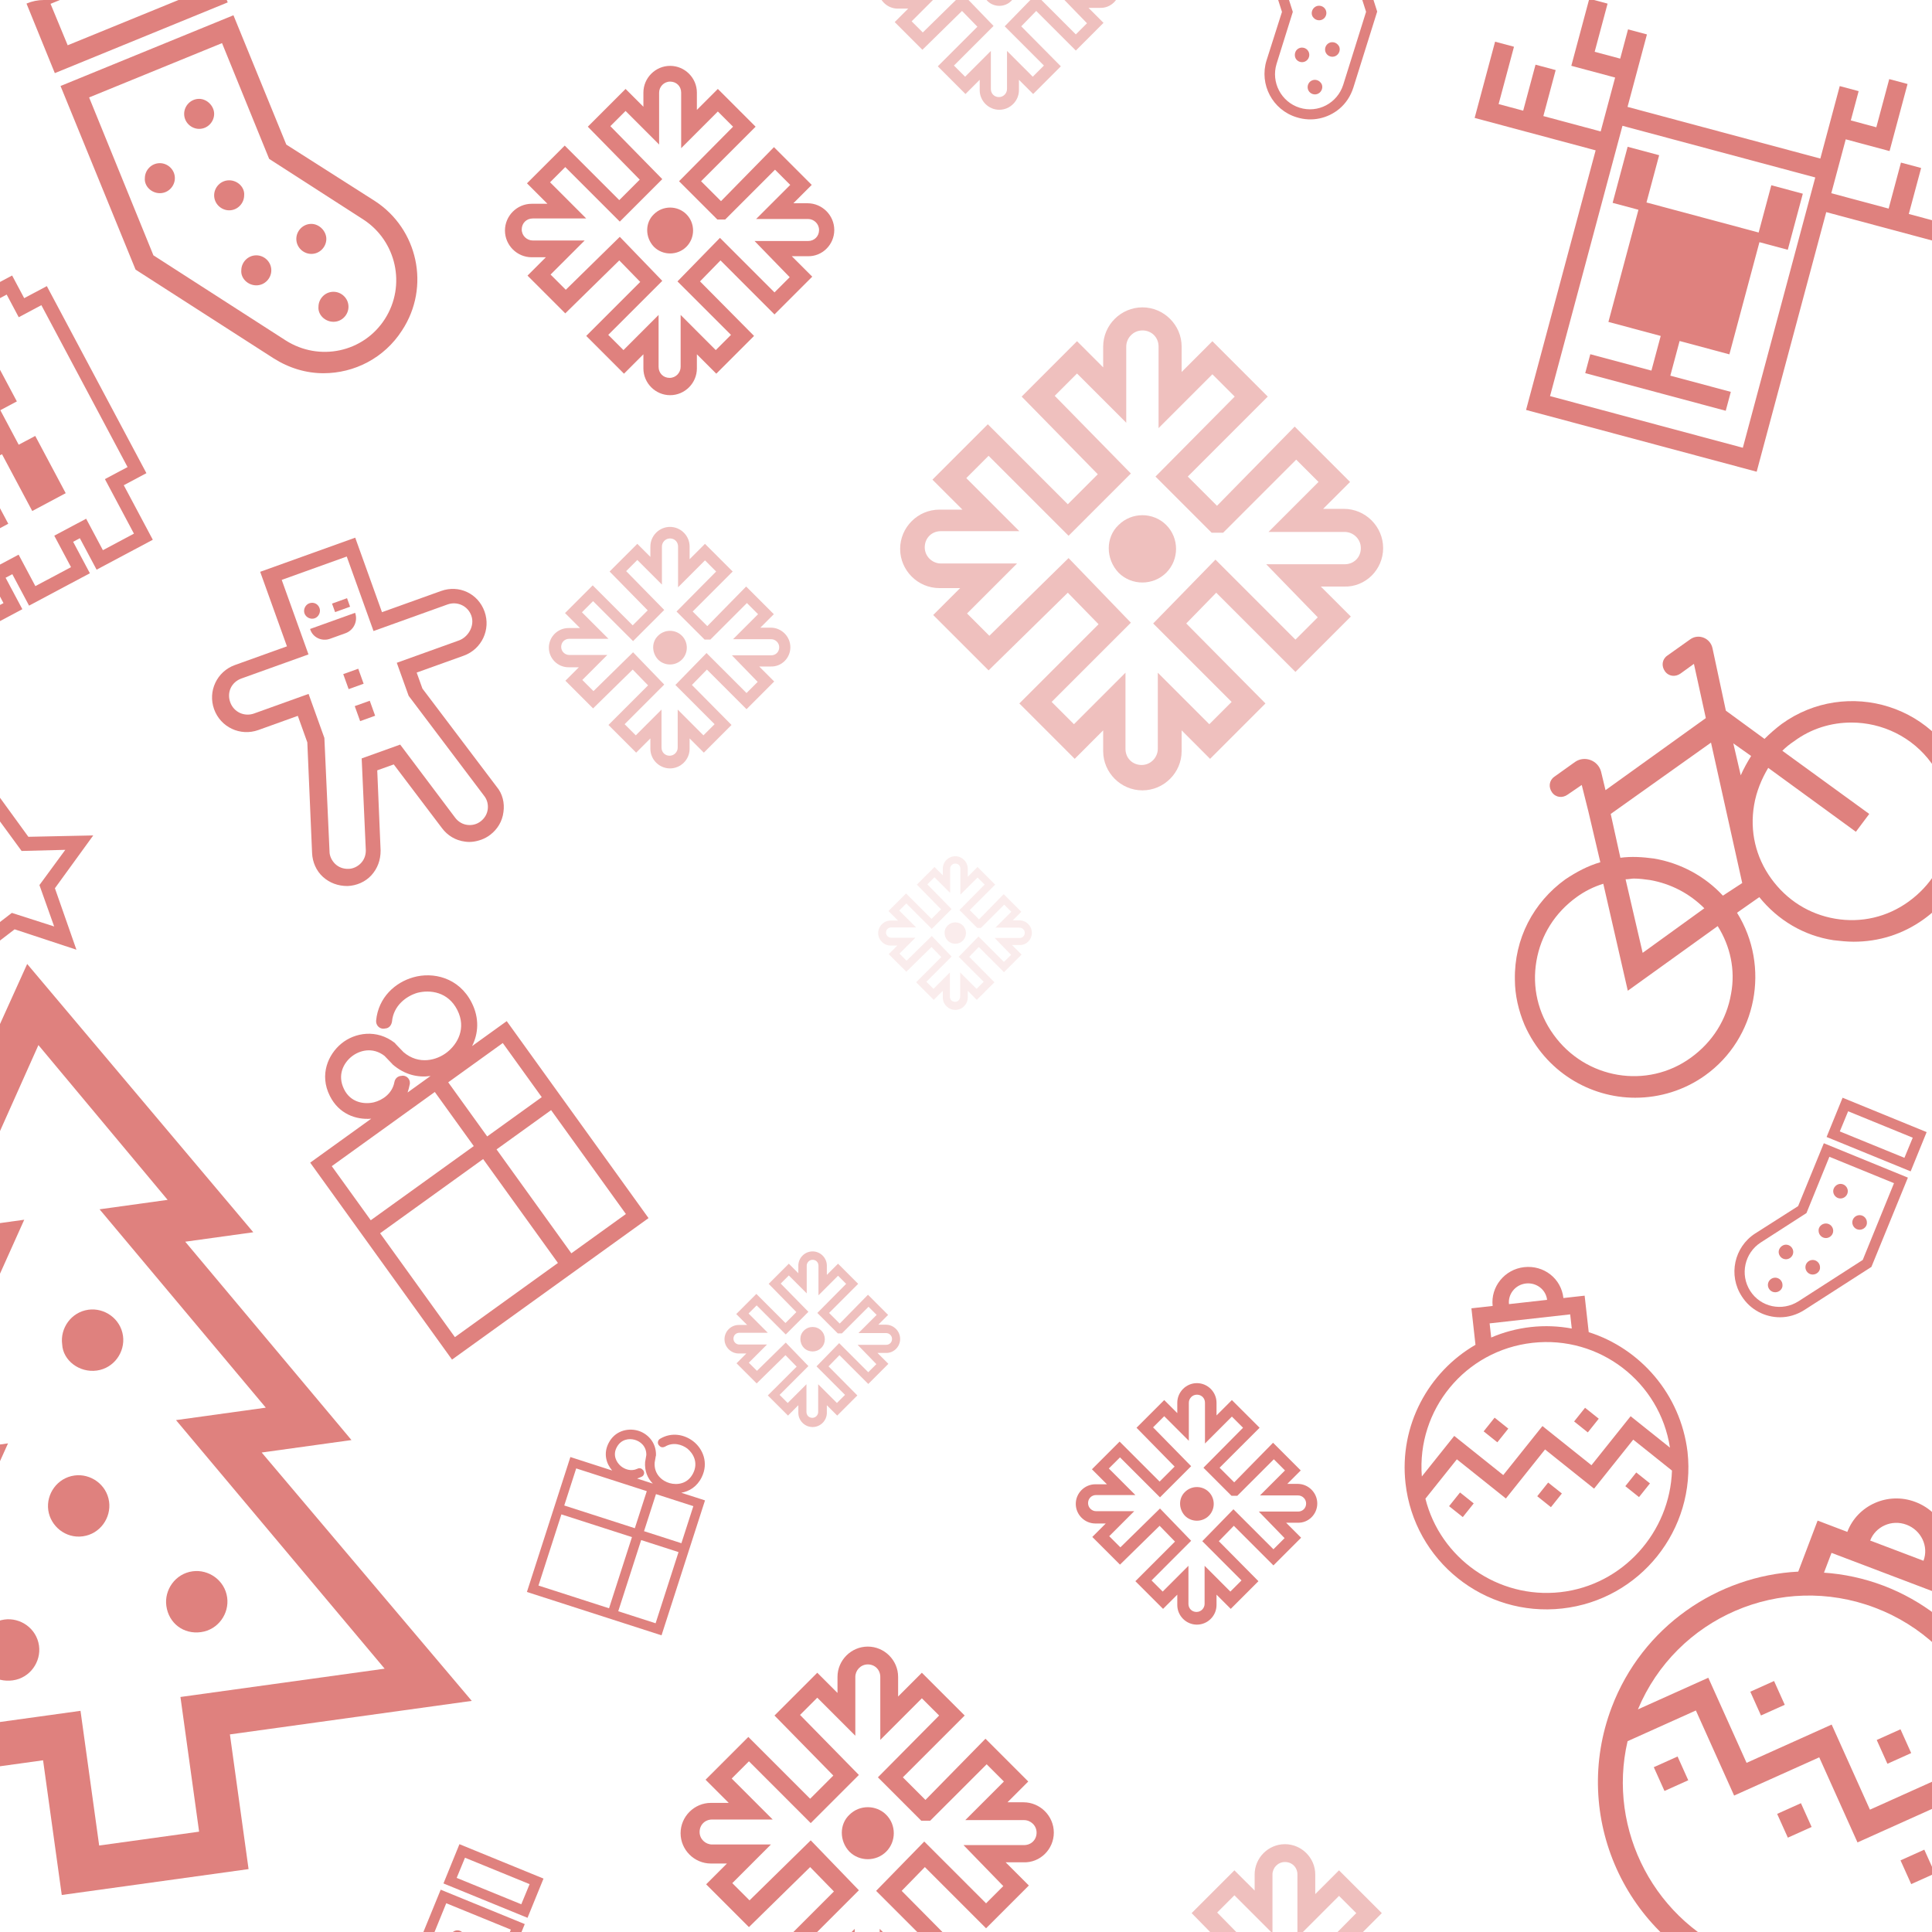 <svg width="88" height="88" viewBox="0 0 88 88" fill="none" xmlns="http://www.w3.org/2000/svg">
<g clip-path="url(#clip0_2_101)">
<path fill-rule="evenodd" clip-rule="evenodd" d="M87.505 7.652L86.943 9.747L88.063 10.047L88.762 7.435L89.623 7.666L88.693 11.139L83.183 9.662L80.014 21.486L69.51 18.672L72.679 6.848L67.168 5.371L68.099 1.899L68.96 2.129L68.26 4.741L69.379 5.041L69.941 2.946L70.859 3.192L70.298 5.287L72.909 5.987L73.567 3.532L71.571 2.997L72.39 -0.058L73.223 0.165L72.635 2.359L73.798 2.671L74.155 1.337L75.016 1.568L74.132 4.869L82.914 7.222L83.798 3.921L84.659 4.152L84.302 5.485L85.464 5.797L86.052 3.603L86.886 3.826L86.067 6.881L84.071 6.346L83.413 8.801L86.025 9.501L86.586 7.406L87.505 7.652ZM70.602 18.042L79.384 20.395L82.683 8.083L73.901 5.73L70.602 18.042Z" fill="#DF817E"/>
<path d="M80.104 10.591L74.995 9.222L75.572 7.07L74.137 6.685L73.453 9.239L74.629 9.555L73.261 14.663L75.643 15.302L75.22 16.88L72.436 16.134L72.205 16.995L78.605 18.71L78.836 17.849L76.081 17.111L76.504 15.532L78.771 16.14L80.14 11.031L81.431 11.377L82.116 8.823L80.681 8.438L80.104 10.591Z" fill="#DF817E"/>
<path d="M11.919 66.16L16.009 65.593L8.437 56.558L11.537 56.128L1.238 43.907L-5.35 58.468L-2.249 58.039L-7.079 68.793L-2.989 68.226L-9.054 81.706L1.962 80.179L2.813 86.314L11.322 85.135L10.472 79L21.488 77.473L11.919 66.16ZM8.219 77.295L9.069 83.43L4.517 84.061L3.667 77.926L-5.7 79.224L0.365 65.744L-3.725 66.311L1.104 55.557L-1.996 55.987L1.75 47.602L7.635 54.652L4.535 55.082L12.107 64.117L8.017 64.684L17.52 76.006L8.219 77.295Z" fill="#DF817E"/>
<path d="M9.154 74.341C9.945 74.232 10.448 73.49 10.347 72.764C10.237 71.973 9.495 71.47 8.77 71.571C7.978 71.681 7.476 72.423 7.577 73.148C7.686 73.94 8.362 74.451 9.154 74.341Z" fill="#DF817E"/>
<path d="M3.775 69.977C4.567 69.868 5.069 69.126 4.969 68.4C4.859 67.609 4.117 67.106 3.391 67.207C2.6 67.317 2.098 68.058 2.198 68.784C2.299 69.51 2.984 70.087 3.775 69.977Z" fill="#DF817E"/>
<path d="M0.584 76.538C1.375 76.428 1.878 75.686 1.777 74.961C1.667 74.169 0.925 73.667 0.2 73.768C-0.592 73.877 -1.094 74.619 -0.994 75.345C-0.95 76.146 -0.208 76.648 0.584 76.538Z" fill="#DF817E"/>
<path d="M4.41 62.427C5.201 62.317 5.703 61.575 5.603 60.85C5.493 60.058 4.751 59.556 4.026 59.656C3.234 59.766 2.732 60.508 2.832 61.234C2.867 61.968 3.618 62.537 4.41 62.427Z" fill="#DF817E"/>
<path d="M29.783 11.24C30.189 11.646 30.858 11.646 31.264 11.24C31.67 10.834 31.67 10.165 31.264 9.759C30.858 9.353 30.189 9.353 29.783 9.759C29.377 10.142 29.377 10.81 29.783 11.24Z" fill="#DF817E"/>
<path d="M38 10.476C38 9.807 37.451 9.258 36.782 9.258H36.137L36.973 8.422L35.253 6.702L32.841 9.162L31.933 8.255L34.417 5.771L32.697 4.051L31.742 5.006V4.218C31.742 3.549 31.193 3 30.524 3C29.855 3 29.306 3.549 29.306 4.218V4.863L28.494 4.051L26.774 5.771L29.139 8.183L28.207 9.115L25.723 6.631L24.003 8.35L24.935 9.282H24.218C23.549 9.282 23 9.831 23 10.5C23 11.169 23.549 11.718 24.218 11.718H24.863L24.027 12.554L25.747 14.274L28.207 11.861L29.162 12.841L26.702 15.301L28.422 17.021L29.306 16.137V16.782C29.306 17.451 29.855 18 30.524 18C31.193 18 31.742 17.451 31.742 16.782V16.137L32.626 17.021L34.346 15.301L31.885 12.817L32.817 11.861L35.277 14.322L36.997 12.602L36.065 11.67H36.782C37.451 11.694 38 11.145 38 10.476ZM35.97 12.626L35.277 13.319L32.793 10.834L30.858 12.817L33.295 15.253L32.602 15.946L31.002 14.345V16.71C31.002 16.973 30.787 17.212 30.5 17.212C30.213 17.212 29.998 16.997 29.998 16.71V14.345L28.398 15.946L27.705 15.253L30.166 12.793L28.231 10.787L25.771 13.199L25.078 12.506L26.631 10.954H24.266C24.003 10.954 23.764 10.739 23.764 10.452C23.764 10.166 23.979 9.951 24.266 9.951H26.702L25.054 8.303L25.747 7.61L28.231 10.094L30.166 8.159L27.801 5.747L28.494 5.054L30.022 6.583V4.218C30.022 3.955 30.237 3.717 30.524 3.717C30.811 3.717 31.026 3.932 31.026 4.218V6.75L32.697 5.078L33.39 5.771L30.93 8.255L32.674 9.998H33.032L35.301 7.729L35.994 8.422L34.441 9.975H36.806C37.069 9.975 37.307 10.19 37.307 10.476C37.307 10.763 37.092 10.978 36.806 10.978H34.369L35.97 12.626Z" fill="#DF817E"/>
<g opacity="0.5">
<path d="M50.949 26.086C51.544 26.681 52.525 26.681 53.121 26.086C53.716 25.49 53.716 24.509 53.121 23.914C52.525 23.318 51.544 23.318 50.949 23.914C50.353 24.474 50.353 25.455 50.949 26.086Z" fill="#DF817E"/>
<path d="M63 24.965C63 23.984 62.194 23.178 61.213 23.178H60.267L61.494 21.952L58.971 19.43L55.433 23.038L54.102 21.707L57.745 18.064L55.223 15.541L53.822 16.943V15.787C53.822 14.806 53.016 14 52.035 14C51.054 14 50.248 14.806 50.248 15.787V16.733L49.057 15.541L46.535 18.064L50.003 21.602L48.637 22.968L44.994 19.325L42.471 21.847L43.838 23.213H42.787C41.806 23.213 41 24.019 41 25C41 25.981 41.806 26.787 42.787 26.787H43.733L42.506 28.013L45.029 30.535L48.637 26.997L50.038 28.433L46.43 32.041L48.952 34.564L50.248 33.267V34.213C50.248 35.194 51.054 36 52.035 36C53.016 36 53.822 35.194 53.822 34.213V33.267L55.118 34.564L57.64 32.041L54.032 28.398L55.398 26.997L59.006 30.605L61.529 28.083L60.162 26.717H61.213C62.194 26.752 63 25.946 63 24.965ZM60.022 28.118L59.006 29.134L55.363 25.49L52.526 28.398L56.099 31.971L55.083 32.987L52.736 30.64V34.108C52.736 34.494 52.42 34.844 52 34.844C51.58 34.844 51.264 34.529 51.264 34.108V30.64L48.917 32.987L47.901 31.971L51.51 28.363L48.672 25.42L45.064 28.959L44.048 27.943L46.325 25.666H42.857C42.471 25.666 42.121 25.35 42.121 24.93C42.121 24.51 42.436 24.194 42.857 24.194H46.43L44.013 21.777L45.029 20.761L48.672 24.404L51.51 21.567L48.041 18.029L49.057 17.013L51.299 19.255V15.787C51.299 15.401 51.615 15.051 52.035 15.051C52.455 15.051 52.771 15.366 52.771 15.787V19.5L55.223 17.048L56.239 18.064L52.631 21.707L55.188 24.264H55.713L59.041 20.936L60.057 21.952L57.78 24.229H61.248C61.634 24.229 61.984 24.545 61.984 24.965C61.984 25.385 61.669 25.701 61.248 25.701H57.675L60.022 28.118Z" fill="#DF817E"/>
</g>
<g opacity="0.5">
<path d="M29.974 30.043C30.272 30.341 30.763 30.341 31.06 30.043C31.358 29.745 31.358 29.255 31.06 28.957C30.763 28.659 30.272 28.659 29.974 28.957C29.677 29.237 29.677 29.727 29.974 30.043Z" fill="#DF817E"/>
<path d="M36 29.483C36 28.992 35.597 28.589 35.107 28.589H34.634L35.247 27.976L33.986 26.715L32.217 28.519L31.551 27.854L33.373 26.032L32.111 24.771L31.411 25.471V24.893C31.411 24.403 31.008 24 30.517 24C30.027 24 29.624 24.403 29.624 24.893V25.366L29.029 24.771L27.767 26.032L29.502 27.801L28.819 28.484L26.997 26.662L25.736 27.924L26.419 28.607H25.893C25.403 28.607 25 29.01 25 29.5C25 29.99 25.403 30.393 25.893 30.393H26.366L25.753 31.006L27.014 32.267L28.819 30.498L29.519 31.217L27.715 33.021L28.976 34.282L29.624 33.634V34.107C29.624 34.597 30.027 35 30.517 35C31.008 35 31.411 34.597 31.411 34.107V33.634L32.059 34.282L33.32 33.021L31.516 31.199L32.199 30.498L34.003 32.303L35.264 31.041L34.581 30.358H35.107C35.597 30.376 36 29.973 36 29.483ZM34.511 31.059L34.003 31.567L32.181 29.745L30.763 31.199L32.549 32.986L32.041 33.494L30.868 32.32V34.054C30.868 34.247 30.71 34.422 30.5 34.422C30.29 34.422 30.132 34.264 30.132 34.054V32.32L28.959 33.494L28.451 32.986L30.255 31.181L28.836 29.71L27.032 31.479L26.524 30.971L27.662 29.833H25.928C25.736 29.833 25.561 29.675 25.561 29.465C25.561 29.255 25.718 29.097 25.928 29.097H27.715L26.506 27.889L27.014 27.381L28.836 29.202L30.255 27.783L28.521 26.014L29.029 25.506L30.15 26.627V24.893C30.15 24.701 30.307 24.526 30.517 24.526C30.728 24.526 30.885 24.683 30.885 24.893V26.75L32.111 25.524L32.619 26.032L30.815 27.854L32.094 29.132H32.357L34.021 27.468L34.529 27.976L33.39 29.115H35.124C35.317 29.115 35.492 29.272 35.492 29.483C35.492 29.693 35.334 29.85 35.124 29.85H33.338L34.511 31.059Z" fill="#DF817E"/>
<path d="M44.974 0.043C45.272 0.341 45.763 0.341 46.06 0.043C46.358 -0.255 46.358 -0.745 46.06 -1.043C45.763 -1.341 45.272 -1.341 44.974 -1.043C44.677 -0.763 44.677 -0.272 44.974 0.043Z" fill="#DF817E"/>
<path d="M51 -0.518C51 -1.008 50.597 -1.411 50.107 -1.411H49.634L50.247 -2.024L48.986 -3.285L47.217 -1.481L46.551 -2.147L48.373 -3.968L47.111 -5.229L46.411 -4.529V-5.107C46.411 -5.597 46.008 -6 45.517 -6C45.027 -6 44.624 -5.597 44.624 -5.107V-4.634L44.029 -5.229L42.767 -3.968L44.502 -2.199L43.819 -1.516L41.997 -3.338L40.736 -2.076L41.419 -1.393H40.893C40.403 -1.393 40 -0.99 40 -0.5C40 -0.01 40.403 0.393 40.893 0.393H41.366L40.753 1.006L42.014 2.268L43.819 0.498L44.519 1.217L42.715 3.021L43.976 4.282L44.624 3.634V4.107C44.624 4.597 45.027 5 45.517 5C46.008 5 46.411 4.597 46.411 4.107V3.634L47.059 4.282L48.32 3.021L46.516 1.199L47.199 0.498L49.003 2.303L50.264 1.041L49.581 0.358H50.107C50.597 0.376 51 -0.027 51 -0.518ZM49.511 1.059L49.003 1.567L47.181 -0.255L45.763 1.199L47.549 2.986L47.041 3.494L45.868 2.32V4.054C45.868 4.247 45.71 4.422 45.5 4.422C45.29 4.422 45.132 4.264 45.132 4.054V2.32L43.959 3.494L43.451 2.986L45.255 1.182L43.836 -0.29L42.032 1.479L41.524 0.971L42.662 -0.167H40.928C40.736 -0.167 40.56 -0.325 40.56 -0.535C40.56 -0.745 40.718 -0.903 40.928 -0.903H42.715L41.506 -2.111L42.014 -2.619L43.836 -0.798L45.255 -2.217L43.521 -3.986L44.029 -4.494L45.15 -3.373V-5.107C45.15 -5.299 45.307 -5.475 45.517 -5.475C45.728 -5.475 45.885 -5.317 45.885 -5.107V-3.25L47.111 -4.476L47.619 -3.968L45.815 -2.147L47.094 -0.868H47.357L49.021 -2.532L49.529 -2.024L48.39 -0.885H50.124C50.317 -0.885 50.492 -0.728 50.492 -0.518C50.492 -0.307 50.334 -0.15 50.124 -0.15H48.338L49.511 1.059Z" fill="#DF817E"/>
<g opacity="0.3">
<path d="M43.166 42.845C43.355 43.035 43.667 43.035 43.857 42.845C44.046 42.656 44.046 42.344 43.857 42.154C43.667 41.965 43.355 41.965 43.166 42.154C42.976 42.333 42.976 42.645 43.166 42.845Z" fill="#DF817E"/>
<path d="M47 42.489C47 42.177 46.744 41.92 46.431 41.92H46.131L46.521 41.53L45.718 40.728L44.592 41.876L44.169 41.452L45.328 40.293L44.526 39.49L44.08 39.936V39.569C44.08 39.256 43.823 39 43.511 39C43.199 39 42.943 39.256 42.943 39.569V39.869L42.564 39.49L41.761 40.293L42.865 41.419L42.43 41.853L41.271 40.694L40.468 41.497L40.903 41.931H40.569C40.256 41.931 40 42.188 40 42.5C40 42.812 40.256 43.069 40.569 43.069H40.869L40.479 43.459L41.282 44.261L42.43 43.135L42.876 43.592L41.728 44.74L42.53 45.543L42.943 45.131V45.431C42.943 45.744 43.199 46 43.511 46C43.823 46 44.08 45.744 44.08 45.431V45.131L44.492 45.543L45.295 44.74L44.147 43.581L44.581 43.135L45.729 44.283L46.532 43.481L46.097 43.046H46.431C46.744 43.057 47 42.801 47 42.489ZM46.053 43.492L45.729 43.815L44.57 42.656L43.667 43.581L44.804 44.718L44.481 45.041L43.734 44.295V45.398C43.734 45.521 43.634 45.632 43.5 45.632C43.366 45.632 43.266 45.532 43.266 45.398V44.295L42.519 45.041L42.196 44.718L43.344 43.57L42.441 42.634L41.293 43.76L40.97 43.436L41.694 42.712H40.591C40.468 42.712 40.357 42.611 40.357 42.478C40.357 42.344 40.457 42.244 40.591 42.244H41.728L40.959 41.474L41.282 41.151L42.441 42.31L43.344 41.408L42.24 40.282L42.564 39.959L43.277 40.672V39.569C43.277 39.446 43.377 39.334 43.511 39.334C43.645 39.334 43.745 39.435 43.745 39.569V40.75L44.526 39.97L44.849 40.293L43.701 41.452L44.514 42.266H44.681L45.74 41.207L46.064 41.53L45.339 42.255H46.443C46.565 42.255 46.677 42.355 46.677 42.489C46.677 42.623 46.576 42.723 46.443 42.723H45.306L46.053 43.492Z" fill="#DF817E"/>
</g>
</g>
<path d="M53.974 69.043C54.272 69.341 54.763 69.341 55.06 69.043C55.358 68.745 55.358 68.255 55.06 67.957C54.763 67.659 54.272 67.659 53.974 67.957C53.677 68.237 53.677 68.728 53.974 69.043Z" fill="#DF817E"/>
<path d="M60 68.483C60 67.992 59.597 67.589 59.107 67.589H58.634L59.247 66.976L57.986 65.715L56.217 67.519L55.551 66.853L57.373 65.032L56.111 63.771L55.411 64.471V63.893C55.411 63.403 55.008 63 54.517 63C54.027 63 53.624 63.403 53.624 63.893V64.366L53.029 63.771L51.767 65.032L53.502 66.801L52.819 67.484L50.997 65.662L49.736 66.924L50.419 67.607H49.893C49.403 67.607 49 68.01 49 68.5C49 68.99 49.403 69.393 49.893 69.393H50.366L49.753 70.006L51.014 71.267L52.819 69.498L53.519 70.217L51.715 72.021L52.976 73.282L53.624 72.634V73.107C53.624 73.597 54.027 74 54.517 74C55.008 74 55.411 73.597 55.411 73.107V72.634L56.059 73.282L57.32 72.021L55.516 70.199L56.199 69.498L58.003 71.302L59.264 70.041L58.581 69.358H59.107C59.597 69.376 60 68.973 60 68.483ZM58.511 70.059L58.003 70.567L56.181 68.745L54.763 70.199L56.549 71.986L56.041 72.494L54.868 71.32V73.054C54.868 73.247 54.71 73.422 54.5 73.422C54.29 73.422 54.132 73.264 54.132 73.054V71.32L52.959 72.494L52.451 71.986L54.255 70.181L52.836 68.71L51.032 70.479L50.524 69.971L51.662 68.833H49.928C49.736 68.833 49.56 68.675 49.56 68.465C49.56 68.255 49.718 68.097 49.928 68.097H51.715L50.506 66.888L51.014 66.381L52.836 68.202L54.255 66.783L52.521 65.014L53.029 64.506L54.15 65.627V63.893C54.15 63.701 54.307 63.526 54.517 63.526C54.728 63.526 54.885 63.683 54.885 63.893V65.75L56.111 64.524L56.619 65.032L54.815 66.853L56.094 68.132H56.357L58.021 66.468L58.529 66.976L57.39 68.115H59.124C59.317 68.115 59.492 68.272 59.492 68.483C59.492 68.693 59.334 68.85 59.124 68.85H57.338L58.511 70.059Z" fill="#DF817E"/>
<g opacity="0.5">
<path d="M36.618 61.395C36.834 61.611 37.191 61.611 37.408 61.395C37.624 61.178 37.624 60.822 37.408 60.605C37.191 60.388 36.834 60.388 36.618 60.605C36.401 60.809 36.401 61.165 36.618 61.395Z" fill="#DF817E"/>
<path d="M41 60.987C41 60.631 40.707 60.338 40.35 60.338H40.006L40.452 59.892L39.535 58.974L38.248 60.287L37.764 59.803L39.089 58.478L38.172 57.56L37.662 58.07V57.65C37.662 57.293 37.369 57 37.013 57C36.656 57 36.363 57.293 36.363 57.65V57.994L35.93 57.56L35.013 58.478L36.274 59.764L35.777 60.261L34.452 58.936L33.535 59.853L34.032 60.35H33.65C33.293 60.35 33 60.643 33 61C33 61.357 33.293 61.65 33.65 61.65H33.994L33.548 62.096L34.465 63.013L35.777 61.726L36.287 62.248L34.974 63.56L35.892 64.478L36.363 64.006V64.35C36.363 64.707 36.656 65 37.013 65C37.369 65 37.662 64.707 37.662 64.35V64.006L38.134 64.478L39.051 63.56L37.739 62.236L38.236 61.726L39.548 63.038L40.465 62.121L39.968 61.624H40.35C40.707 61.637 41 61.344 41 60.987ZM39.917 62.134L39.548 62.503L38.223 61.178L37.191 62.236L38.49 63.535L38.121 63.904L37.267 63.051V64.312C37.267 64.452 37.153 64.58 37 64.58C36.847 64.58 36.733 64.465 36.733 64.312V63.051L35.879 63.904L35.51 63.535L36.822 62.223L35.79 61.153L34.478 62.44L34.108 62.07L34.936 61.242H33.675C33.535 61.242 33.408 61.127 33.408 60.974C33.408 60.822 33.522 60.707 33.675 60.707H34.974L34.096 59.828L34.465 59.459L35.79 60.783L36.822 59.752L35.56 58.465L35.93 58.096L36.745 58.911V57.65C36.745 57.51 36.86 57.382 37.013 57.382C37.166 57.382 37.28 57.497 37.28 57.65V59L38.172 58.108L38.541 58.478L37.229 59.803L38.159 60.733H38.35L39.56 59.522L39.93 59.892L39.102 60.72H40.363C40.503 60.72 40.631 60.834 40.631 60.987C40.631 61.14 40.516 61.255 40.363 61.255H39.064L39.917 62.134Z" fill="#DF817E"/>
</g>
<path d="M38.688 84.339C39.148 84.799 39.906 84.799 40.366 84.339C40.826 83.879 40.826 83.121 40.366 82.661C39.906 82.2 39.148 82.2 38.688 82.661C38.228 83.094 38.228 83.852 38.688 84.339Z" fill="#DF817E"/>
<path d="M48 83.473C48 82.715 47.377 82.092 46.619 82.092H45.889L46.836 81.145L44.887 79.196L42.153 81.984L41.124 80.955L43.94 78.14L41.99 76.191L40.908 77.274V76.381C40.908 75.623 40.285 75 39.527 75C38.769 75 38.147 75.623 38.147 76.381V77.112L37.226 76.191L35.277 78.14L37.957 80.874L36.901 81.93L34.086 79.115L32.137 81.064L33.193 82.119H32.381C31.623 82.119 31 82.742 31 83.5C31 84.258 31.623 84.881 32.381 84.881H33.111L32.164 85.828L34.113 87.777L36.901 85.043L37.984 86.153L35.196 88.941L37.145 90.89L38.147 89.888V90.619C38.147 91.377 38.769 92 39.527 92C40.285 92 40.908 91.377 40.908 90.619V89.888L41.909 90.89L43.858 88.941L41.07 86.126L42.126 85.043L44.914 87.831L46.863 85.882L45.807 84.826H46.619C47.377 84.853 48 84.231 48 83.473ZM45.699 85.909L44.914 86.694L42.099 83.879L39.906 86.126L42.667 88.887L41.882 89.672L40.069 87.858V90.538C40.069 90.836 39.825 91.107 39.5 91.107C39.175 91.107 38.931 90.863 38.931 90.538V87.858L37.118 89.672L36.333 88.887L39.121 86.099L36.928 83.825L34.14 86.559L33.355 85.774L35.115 84.014H32.435C32.137 84.014 31.866 83.771 31.866 83.446C31.866 83.121 32.11 82.877 32.435 82.877H35.196L33.328 81.01L34.113 80.225L36.928 83.04L39.121 80.847L36.441 78.113L37.226 77.328L38.959 79.061V76.381C38.959 76.083 39.202 75.812 39.527 75.812C39.852 75.812 40.096 76.056 40.096 76.381V79.25L41.99 77.355L42.776 78.14L39.987 80.955L41.963 82.931H42.369L44.941 80.36L45.726 81.145L43.967 82.904H46.647C46.944 82.904 47.215 83.148 47.215 83.473C47.215 83.798 46.971 84.041 46.647 84.041H43.885L45.699 85.909Z" fill="#DF817E"/>
<g opacity="0.5">
<path d="M67 92.473C67 91.715 66.377 91.092 65.619 91.092H64.888L65.836 90.145L63.887 88.196L61.153 90.984L60.124 89.955L62.94 87.14L60.99 85.191L59.908 86.274V85.381C59.908 84.623 59.285 84 58.527 84C57.769 84 57.147 84.623 57.147 85.381V86.112L56.226 85.191L54.277 87.14L56.957 89.874L55.901 90.93L53.086 88.115L51.137 90.064L52.193 91.119H51.381C50.623 91.119 50 91.742 50 92.5C50 93.258 50.623 93.881 51.381 93.881H52.111L51.164 94.828L53.113 96.777L55.901 94.043L56.984 95.153L54.196 97.941L56.145 99.89L57.147 98.888V99.619C57.147 100.377 57.769 101 58.527 101C59.285 101 59.908 100.377 59.908 99.619V98.888L60.909 99.89L62.858 97.941L60.07 95.126L61.126 94.043L63.914 96.831L65.863 94.882L64.807 93.826H65.619C66.377 93.853 67 93.231 67 92.473ZM64.699 94.909L63.914 95.694L61.099 92.879L58.906 95.126L61.667 97.887L60.882 98.672L59.069 96.858V99.538C59.069 99.836 58.825 100.107 58.5 100.107C58.175 100.107 57.931 99.863 57.931 99.538V96.858L56.118 98.672L55.333 97.887L58.121 95.099L55.928 92.825L53.14 95.559L52.355 94.774L54.115 93.014H51.435C51.137 93.014 50.866 92.771 50.866 92.446C50.866 92.121 51.11 91.877 51.435 91.877H54.196L52.328 90.01L53.113 89.225L55.928 92.04L58.121 89.847L55.441 87.113L56.226 86.328L57.959 88.061V85.381C57.959 85.083 58.202 84.812 58.527 84.812C58.852 84.812 59.096 85.056 59.096 85.381V88.25L60.99 86.355L61.776 87.14L58.987 89.955L60.963 91.931H61.369L63.941 89.36L64.726 90.145L62.967 91.904H65.647C65.944 91.904 66.215 92.148 66.215 92.473C66.215 92.798 65.971 93.041 65.647 93.041H62.885L64.699 94.909Z" fill="#DF817E"/>
</g>
<path d="M9.071 4.503C8.68 4.503 8.388 4.828 8.388 5.186C8.388 5.577 8.713 5.87 9.071 5.87C9.462 5.87 9.754 5.544 9.754 5.186C9.754 4.828 9.429 4.503 9.071 4.503Z" fill="#DF817E"/>
<path d="M10.438 8.213C10.047 8.213 9.754 8.538 9.754 8.896C9.754 9.287 10.08 9.58 10.438 9.58C10.828 9.58 11.121 9.254 11.121 8.896C11.154 8.538 10.828 8.213 10.438 8.213Z" fill="#DF817E"/>
<path d="M7.281 8.799C7.672 8.799 7.965 8.473 7.965 8.115C7.965 7.725 7.639 7.432 7.281 7.432C6.891 7.432 6.598 7.757 6.598 8.115C6.565 8.473 6.891 8.799 7.281 8.799Z" fill="#DF817E"/>
<path d="M11.675 12.997C12.065 12.997 12.358 12.671 12.358 12.313C12.358 11.923 12.033 11.63 11.675 11.63C11.284 11.63 10.991 11.956 10.991 12.313C10.959 12.671 11.284 12.997 11.675 12.997Z" fill="#DF817E"/>
<path d="M15.19 14.657C15.58 14.657 15.873 14.332 15.873 13.973C15.873 13.583 15.547 13.29 15.19 13.29C14.799 13.29 14.506 13.616 14.506 13.973C14.473 14.332 14.799 14.657 15.19 14.657Z" fill="#DF817E"/>
<path d="M14.181 10.198C13.79 10.198 13.497 10.524 13.497 10.882C13.497 11.272 13.823 11.565 14.181 11.565C14.571 11.565 14.864 11.24 14.864 10.882C14.864 10.524 14.539 10.198 14.181 10.198Z" fill="#DF817E"/>
<path d="M8.876 -3.568L1 -0.346L2.497 3.331L10.373 0.109L8.876 -3.568ZM2.302 0.175L8.355 -2.299L9.136 -0.411L3.083 2.062L2.302 0.175Z" fill="#DF817E"/>
<path d="M17.077 9.157L13.041 6.586L10.633 0.695L2.757 3.917L6.175 12.281L12.456 16.317C13.172 16.772 13.953 17 14.734 17C16.133 17 17.5 16.317 18.314 15.047C19.616 13.062 19.03 10.426 17.077 9.157ZM17.533 14.527C16.556 16.056 14.539 16.479 13.009 15.503L6.988 11.63L4.059 4.438L10.113 1.964L12.26 7.237L16.556 10.003C18.053 10.979 18.509 12.997 17.533 14.527Z" fill="#DF817E"/>
<path d="M83.832 53.924C84.022 53.924 84.165 54.082 84.165 54.256C84.165 54.446 84.006 54.589 83.832 54.589C83.642 54.589 83.5 54.43 83.5 54.256C83.5 54.082 83.658 53.924 83.832 53.924Z" fill="#DF817E"/>
<path d="M83.168 55.728C83.358 55.728 83.5 55.886 83.5 56.06C83.5 56.25 83.342 56.392 83.168 56.392C82.978 56.392 82.835 56.234 82.835 56.06C82.82 55.886 82.978 55.728 83.168 55.728Z" fill="#DF817E"/>
<path d="M84.703 56.013C84.513 56.013 84.37 55.854 84.37 55.68C84.37 55.49 84.528 55.348 84.703 55.348C84.892 55.348 85.035 55.506 85.035 55.68C85.051 55.854 84.892 56.013 84.703 56.013Z" fill="#DF817E"/>
<path d="M82.566 58.054C82.377 58.054 82.234 57.896 82.234 57.721C82.234 57.532 82.392 57.389 82.566 57.389C82.756 57.389 82.899 57.547 82.899 57.721C82.915 57.896 82.756 58.054 82.566 58.054Z" fill="#DF817E"/>
<path d="M80.858 58.861C80.668 58.861 80.525 58.703 80.525 58.529C80.525 58.339 80.683 58.196 80.858 58.196C81.047 58.196 81.19 58.355 81.19 58.529C81.206 58.703 81.047 58.861 80.858 58.861Z" fill="#DF817E"/>
<path d="M81.348 56.693C81.538 56.693 81.68 56.851 81.68 57.025C81.68 57.215 81.522 57.358 81.348 57.358C81.158 57.358 81.016 57.199 81.016 57.025C81.016 56.851 81.174 56.693 81.348 56.693Z" fill="#DF817E"/>
<path d="M83.927 50L87.756 51.566L87.028 53.354L83.199 51.788L83.927 50ZM87.123 51.82L84.18 50.617L83.801 51.535L86.744 52.737L87.123 51.82Z" fill="#DF817E"/>
<path d="M79.94 56.187L81.902 54.937L83.073 52.073L86.902 53.639L85.24 57.706L82.187 59.668C81.839 59.889 81.459 60 81.079 60C80.399 60 79.734 59.668 79.339 59.051C78.706 58.085 78.99 56.804 79.94 56.187ZM79.718 58.797C80.193 59.541 81.174 59.747 81.918 59.272L84.845 57.389L86.269 53.892L83.326 52.69L82.282 55.253L80.193 56.598C79.465 57.073 79.244 58.054 79.718 58.797Z" fill="#DF817E"/>
<path d="M20.832 87.924C21.022 87.924 21.165 88.082 21.165 88.256C21.165 88.446 21.006 88.588 20.832 88.588C20.642 88.588 20.5 88.43 20.5 88.256C20.5 88.082 20.658 87.924 20.832 87.924Z" fill="#DF817E"/>
<path d="M20.927 84L24.756 85.567L24.028 87.354L20.199 85.788L20.927 84ZM24.123 85.82L21.18 84.617L20.801 85.535L23.744 86.737L24.123 85.82Z" fill="#DF817E"/>
<path d="M16.94 90.187L18.902 88.937L20.073 86.073L23.902 87.639L22.24 91.706L19.187 93.668C18.839 93.889 18.459 94 18.079 94C17.399 94 16.734 93.668 16.339 93.051C15.706 92.085 15.99 90.804 16.94 90.187ZM16.718 92.797C17.193 93.541 18.174 93.747 18.918 93.272L21.845 91.389L23.269 87.892L20.326 86.69L19.282 89.253L17.193 90.598C16.465 91.073 16.244 92.054 16.718 92.797Z" fill="#DF817E"/>
<path d="M59.87 0.338C60.016 0.216 60.227 0.246 60.338 0.38C60.46 0.525 60.43 0.736 60.296 0.848C60.151 0.969 59.94 0.939 59.828 0.806C59.705 0.682 59.725 0.459 59.87 0.338Z" fill="#DF817E"/>
<path d="M60.9 2.508C60.754 2.63 60.543 2.6 60.432 2.466C60.31 2.321 60.34 2.11 60.474 1.998C60.62 1.877 60.83 1.907 60.942 2.04C61.066 2.164 61.045 2.387 60.9 2.508Z" fill="#DF817E"/>
<path d="M60.105 4.223C59.96 4.345 59.749 4.315 59.637 4.181C59.516 4.035 59.546 3.825 59.679 3.713C59.825 3.591 60.036 3.622 60.147 3.755C60.271 3.879 60.251 4.101 60.105 4.223Z" fill="#DF817E"/>
<path d="M59.092 2.245C59.238 2.123 59.449 2.153 59.56 2.287C59.682 2.433 59.652 2.643 59.518 2.755C59.373 2.877 59.162 2.847 59.05 2.713C58.939 2.579 58.959 2.356 59.092 2.245Z" fill="#DF817E"/>
<path d="M57.687 2.759L58.392 0.542L57.455 -2.407L61.398 -3.659L62.729 0.527L61.643 3.991C61.517 4.384 61.297 4.712 61.006 4.956C60.483 5.392 59.76 5.563 59.061 5.342C57.957 5.007 57.354 3.841 57.687 2.759ZM59.19 4.905C60.031 5.171 60.916 4.7 61.183 3.859L62.223 0.538L61.074 -3.059L58.044 -2.096L58.886 0.541L58.145 2.912C57.891 3.743 58.349 4.638 59.19 4.905Z" fill="#DF817E"/>
<path d="M80.806 76.568L79.724 77.055L80.21 78.138L81.293 77.651L80.806 76.568Z" fill="#DF817E"/>
<path d="M86.565 78.767L85.482 79.254L85.969 80.337L87.052 79.85L86.565 78.767Z" fill="#DF817E"/>
<path d="M82.03 82.133L80.947 82.62L81.434 83.703L82.517 83.216L82.03 82.133Z" fill="#DF817E"/>
<path d="M76.411 80.006L75.328 80.493L75.815 81.576L76.898 81.089L76.411 80.006Z" fill="#DF817E"/>
<path d="M87.649 84.25L86.566 84.737L87.053 85.819L88.136 85.332L87.649 84.25Z" fill="#DF817E"/>
<path d="M89.123 74.324L90.005 72L88.652 71.487C89.126 70.238 88.489 68.885 87.24 68.411C85.992 67.937 84.604 68.561 84.143 69.775L82.79 69.261L81.908 71.585C78.225 71.774 74.807 74.088 73.411 77.764C71.528 82.724 74.024 88.275 78.984 90.159C83.944 92.042 89.495 89.546 91.378 84.586C92.739 80.896 91.718 76.897 89.123 74.324ZM86.845 69.451C87.504 69.701 87.862 70.432 87.612 71.091L85.184 70.17C85.421 69.545 86.152 69.188 86.845 69.451ZM83.423 70.731L88.556 72.68L88.214 73.582C87.508 73.037 86.694 72.569 85.792 72.226C84.89 71.884 83.97 71.693 83.08 71.633L83.423 70.731ZM85.41 73.232C89.676 74.852 91.868 79.533 90.448 83.796L89.049 80.685L85.173 82.428L83.43 78.552L79.554 80.295L77.811 76.419L74.605 77.86C76.35 73.681 81.109 71.599 85.41 73.232ZM79.379 89.118C75.39 87.604 73.192 83.356 74.134 79.309L77.245 77.91L78.987 81.786L82.864 80.044L84.606 83.92L88.483 82.177L89.86 85.24C87.843 88.879 83.368 90.632 79.379 89.118Z" fill="#DF817E"/>
<path d="M68.077 64.573L67.578 65.197L68.202 65.695L68.701 65.072L68.077 64.573Z" fill="#DF817E"/>
<path d="M72.197 64.122L71.699 64.745L72.323 65.244L72.821 64.62L72.197 64.122Z" fill="#DF817E"/>
<path d="M70.517 67.528L70.019 68.151L70.643 68.65L71.141 68.026L70.517 67.528Z" fill="#DF817E"/>
<path d="M66.502 67.98L66.004 68.604L66.628 69.102L67.126 68.478L66.502 67.98Z" fill="#DF817E"/>
<path d="M74.529 67.069L74.031 67.693L74.655 68.191L75.153 67.567L74.529 67.069Z" fill="#DF817E"/>
<path d="M72.364 60.678L72.178 59.016L71.211 59.124C71.112 58.231 70.315 57.617 69.422 57.717C68.53 57.817 67.891 58.616 67.988 59.484L67.021 59.592L67.206 61.254C65.061 62.497 63.725 64.931 64.019 67.56C64.415 71.106 67.612 73.661 71.158 73.265C74.704 72.869 77.26 69.671 76.864 66.125C76.545 63.5 74.706 61.42 72.364 60.678ZM69.505 58.461C69.977 58.408 70.415 58.736 70.468 59.207L68.732 59.401C68.682 58.955 69.01 58.517 69.505 58.461ZM67.85 60.278L71.52 59.868L71.592 60.513C71.003 60.403 70.372 60.373 69.727 60.445C69.082 60.517 68.473 60.685 67.922 60.922L67.85 60.278ZM69.807 61.164C72.857 60.823 75.606 62.952 76.064 65.938L74.273 64.507L72.489 66.739L70.256 64.955L68.471 67.188L66.239 65.404L64.763 67.251C64.524 64.214 66.732 61.507 69.807 61.164ZM71.075 72.521C68.224 72.839 65.605 70.973 64.926 68.262L66.358 66.47L68.591 68.254L70.375 66.021L72.608 67.806L74.392 65.573L76.156 66.983C76.067 69.779 73.927 72.203 71.075 72.521Z" fill="#DF817E"/>
<path d="M4.247 38.053L1.292 38.115L-0.456 35.709L-1.314 38.557L-4.124 39.472L-1.684 41.168L-1.686 44.133L0.666 42.329L3.481 43.258L2.501 40.458L4.247 38.053ZM0.539 41.581L-1.035 42.793L-1.022 40.792L-2.663 39.664L-0.767 39.057L-0.189 37.158L0.984 38.76L2.974 38.709L1.796 40.314L2.467 42.199L0.539 41.581Z" fill="#DF817E"/>
<path d="M89.643 35.855C88.425 32.065 84.093 30.847 81.149 32.979C80.879 33.182 80.608 33.419 80.371 33.656L78.611 32.37L78.002 29.527C77.901 29.054 77.359 28.851 76.987 29.121L75.938 29.866C75.701 30.035 75.667 30.34 75.836 30.576C76.006 30.813 76.31 30.847 76.547 30.678L77.156 30.238L77.698 32.708L73.129 35.991L72.926 35.145C72.791 34.637 72.182 34.4 71.742 34.705L70.794 35.382C70.558 35.551 70.524 35.855 70.693 36.092C70.862 36.329 71.167 36.363 71.403 36.194L72.046 35.754L72.351 36.972L72.892 39.273C72.317 39.442 71.81 39.713 71.302 40.051C69.847 41.1 68.967 42.758 69.001 44.62C69.001 45.33 69.17 46.041 69.441 46.684C70.388 48.816 72.419 50 74.483 50C75.6 50 76.716 49.662 77.664 48.985C80.032 47.293 80.642 44.011 79.119 41.574L80.134 40.863C80.98 41.912 82.164 42.623 83.518 42.826C83.823 42.86 84.127 42.894 84.432 42.894C85.582 42.894 86.665 42.555 87.612 41.879C89.271 40.694 90.15 38.732 89.846 36.566C89.778 36.329 89.71 36.092 89.643 35.855ZM79.762 34.434C79.593 34.705 79.423 35.009 79.288 35.314L78.95 33.859L79.762 34.434ZM78.848 45.263C78.645 46.447 78.002 47.462 77.021 48.173C75.024 49.628 72.216 49.154 70.761 47.124C70.05 46.142 69.779 44.958 69.982 43.774C70.185 42.589 70.828 41.574 71.81 40.863C72.182 40.593 72.588 40.39 73.028 40.254L74.144 45.127L78.239 42.183C78.814 43.097 79.051 44.18 78.848 45.263ZM74.043 40.051C74.178 40.051 74.314 40.017 74.415 40.017C74.652 40.017 74.923 40.051 75.16 40.085C76.107 40.254 76.953 40.694 77.63 41.371L74.821 43.401L74.043 40.051ZM78.476 40.796C77.664 39.916 76.547 39.307 75.329 39.104C74.821 39.036 74.314 39.002 73.806 39.07L73.366 37.074L77.934 33.825L79.356 40.221L78.476 40.796ZM88.763 38.156C88.56 39.341 87.917 40.356 86.936 41.066C85.954 41.777 84.77 42.048 83.586 41.845C82.401 41.642 81.386 40.999 80.675 40.017C79.965 39.036 79.694 37.852 79.897 36.667C79.999 36.058 80.236 35.483 80.54 34.975L84.533 37.886L85.142 37.074L81.183 34.197C81.352 34.028 81.521 33.893 81.725 33.757C82.503 33.182 83.416 32.911 84.33 32.911C85.718 32.911 87.105 33.554 87.985 34.772C88.695 35.788 88.966 36.972 88.763 38.156Z" fill="#DF817E"/>
<path d="M6.96 24.585L4.4 25.948L3.637 24.515L3.331 24.678L4.094 26.111L1.324 27.586L0.561 26.153L0.255 26.316L1.018 27.748L-1.561 29.121L-2.883 26.638L-3.915 27.187L-8.451 18.666L-7.419 18.117L-7.968 17.085L0.552 12.549L1.102 13.581L2.133 13.032L6.669 21.552L5.638 22.102L6.96 24.585ZM4.668 25.07L6.101 24.307L4.779 21.823L5.81 21.274L1.884 13.9L0.853 14.449L0.304 13.417L-7.071 17.343L-6.522 18.375L-7.553 18.924L-3.628 26.299L-2.596 25.749L-1.274 28.233L0.159 27.47L-0.604 26.037L0.848 25.264L1.611 26.697L3.235 25.833L2.472 24.4L3.924 23.627L4.687 25.06L4.668 25.07Z" fill="#DF817E"/>
<path d="M0.377 23.857L-1.148 24.669L-4.539 18.298L-3.014 17.487L-1.859 19.657L-0.768 19.075L-1.923 16.905L-0.398 16.094L0.768 18.284L0.015 18.684L0.852 20.257L1.605 19.856L2.993 22.464L1.469 23.276L0.091 20.688L-1.001 21.269L0.377 23.857Z" fill="#DF817E"/>
<path d="M14.089 27.479C13.907 27.544 13.805 27.761 13.87 27.943C13.936 28.125 14.152 28.227 14.335 28.162C14.517 28.097 14.619 27.88 14.554 27.698C14.48 27.492 14.271 27.413 14.089 27.479Z" fill="#DF817E"/>
<path d="M16.318 30.46L15.634 30.705L15.88 31.389L16.563 31.143L16.318 30.46Z" fill="#DF817E"/>
<path d="M16.842 31.918L16.158 32.163L16.404 32.847L17.087 32.601L16.842 31.918Z" fill="#DF817E"/>
<path d="M15.03 29.096L15.737 28.842C16.101 28.711 16.314 28.3 16.175 27.913L14.124 28.649C14.24 29.045 14.666 29.227 15.03 29.096Z" fill="#DF817E"/>
<path d="M15.807 27.247L15.123 27.493L15.263 27.88L15.946 27.635L15.807 27.247Z" fill="#DF817E"/>
<path d="M20.088 26.919L17.399 27.884L16.18 24.49L11.851 26.045L13.07 29.44L10.701 30.291C9.88 30.585 9.457 31.484 9.752 32.304C10.046 33.124 10.944 33.547 11.765 33.253L13.565 32.606L13.998 33.814L14.215 38.855C14.232 39.261 14.402 39.663 14.707 39.939C15.012 40.215 15.398 40.36 15.835 40.357C16.24 40.34 16.642 40.17 16.918 39.865C17.195 39.56 17.339 39.174 17.336 38.737L17.183 35.088L17.935 34.818L20.139 37.73C20.384 38.054 20.749 38.283 21.179 38.334C21.425 38.375 21.692 38.33 21.92 38.248C22.056 38.199 22.208 38.119 22.328 38.025C22.652 37.78 22.881 37.414 22.932 36.984C22.991 36.577 22.89 36.151 22.622 35.835L19.241 31.364L18.979 30.635L21.121 29.866C21.941 29.571 22.364 28.673 22.07 27.853C21.775 27.033 20.908 26.624 20.088 26.919ZM20.898 29.174L18.073 30.189L18.613 31.693L22.05 36.247C22.192 36.427 22.242 36.64 22.217 36.855C22.191 37.07 22.081 37.264 21.9 37.406C21.72 37.548 21.506 37.599 21.291 37.574C21.076 37.548 20.883 37.438 20.741 37.257L18.228 33.915L16.474 34.545L16.662 38.722C16.667 38.952 16.588 39.16 16.438 39.317C16.289 39.474 16.069 39.578 15.862 39.575C15.633 39.581 15.424 39.501 15.268 39.352C15.111 39.202 15.006 38.983 15.009 38.776L14.775 33.612L14.055 31.607L11.571 32.499C11.138 32.655 10.651 32.444 10.487 31.988C10.323 31.532 10.542 31.068 10.998 30.904L14.051 29.808L12.832 26.413L15.794 25.349L17.013 28.743L20.385 27.532C20.818 27.377 21.306 27.587 21.469 28.043C21.633 28.499 21.331 29.019 20.898 29.174Z" fill="#DF817E"/>
<path d="M31.031 67.993C31.394 67.931 31.747 67.717 31.958 67.293C32.292 66.625 32.007 65.982 31.578 65.65C31.184 65.344 30.599 65.215 30.064 65.535C29.952 65.603 29.936 65.747 30.013 65.832L30.036 65.854C30.099 65.934 30.203 65.938 30.292 65.892C30.662 65.668 31.067 65.799 31.307 65.98C31.579 66.202 31.816 66.621 31.57 67.108C31.323 67.596 30.844 67.65 30.502 67.555C30.173 67.464 29.78 67.158 29.819 66.619L29.87 66.322L29.879 66.295C29.899 65.676 29.464 65.267 29.023 65.155C28.582 65.043 28.005 65.17 27.719 65.734C27.477 66.207 27.612 66.668 27.884 66.98L25.98 66.366L24 72.512L30.132 74.487L32.112 68.341L31.031 67.993ZM29.302 66.974L29.279 66.952C29.216 66.872 29.117 66.855 29.028 66.901C28.746 67.034 28.453 66.925 28.277 66.778C28.078 66.61 27.899 66.284 28.089 65.927C28.282 65.558 28.641 65.509 28.902 65.578C29.163 65.647 29.448 65.873 29.439 66.273L29.388 66.57L29.384 66.583C29.352 67.005 29.499 67.336 29.735 67.576L29.019 67.345C29.086 67.322 29.153 67.299 29.206 67.272C29.341 67.225 29.375 67.072 29.302 66.974ZM27.741 73.255L24.527 72.22L25.571 68.978L28.785 70.013L27.741 73.255ZM28.916 69.608L25.701 68.573L26.245 66.884L29.46 67.92L28.916 69.608ZM29.862 73.938L28.16 73.39L29.204 70.148L30.906 70.696L29.862 73.938ZM31.037 70.291L29.335 69.743L29.879 68.055L31.581 68.603L31.037 70.291Z" fill="#DF817E"/>
<path d="M21.503 47.647C21.787 47.084 21.849 46.38 21.479 45.659C20.898 44.52 19.722 44.259 18.828 44.514C18.007 44.745 17.236 45.42 17.132 46.483C17.113 46.706 17.295 46.875 17.489 46.854L17.543 46.846C17.718 46.839 17.828 46.701 17.855 46.531C17.923 45.794 18.515 45.368 19.009 45.222C19.59 45.073 20.409 45.171 20.831 46.006C21.252 46.84 20.839 47.556 20.36 47.931C19.901 48.291 19.08 48.523 18.378 47.922L18.02 47.55L17.992 47.511C17.159 46.853 16.154 47.037 15.552 47.531C14.949 48.025 14.537 48.95 15.024 49.917C15.431 50.732 16.203 51.014 16.909 50.955L14.129 52.957L20.589 61.928L29.54 55.483L23.081 46.511L21.503 47.647ZM18.342 48.995L18.288 49.004C18.113 49.01 17.99 49.129 17.962 49.299C17.86 49.822 17.412 50.114 17.031 50.209C16.596 50.312 15.966 50.227 15.667 49.604C15.354 48.961 15.651 48.418 16.012 48.128C16.372 47.839 16.973 47.675 17.514 48.094L17.871 48.466L17.886 48.486C18.435 48.958 19.04 49.091 19.61 49.01L18.565 49.762C18.602 49.647 18.638 49.531 18.654 49.429C18.727 49.197 18.551 48.994 18.342 48.995ZM25.413 57.526L20.72 60.905L17.313 56.173L22.006 52.794L25.413 57.526ZM21.58 52.203L16.887 55.581L15.112 53.117L19.805 49.738L21.58 52.203ZM28.509 55.297L26.024 57.086L22.617 52.354L25.102 50.565L28.509 55.297ZM24.676 49.974L22.191 51.763L20.416 49.298L22.901 47.509L24.676 49.974Z" fill="#DF817E"/>
</g>
<defs>
<clipPath id="clip0_2_101">
<rect width="88" height="88" rx="2" fill="white"/>
</clipPath>
</defs>
</svg>
